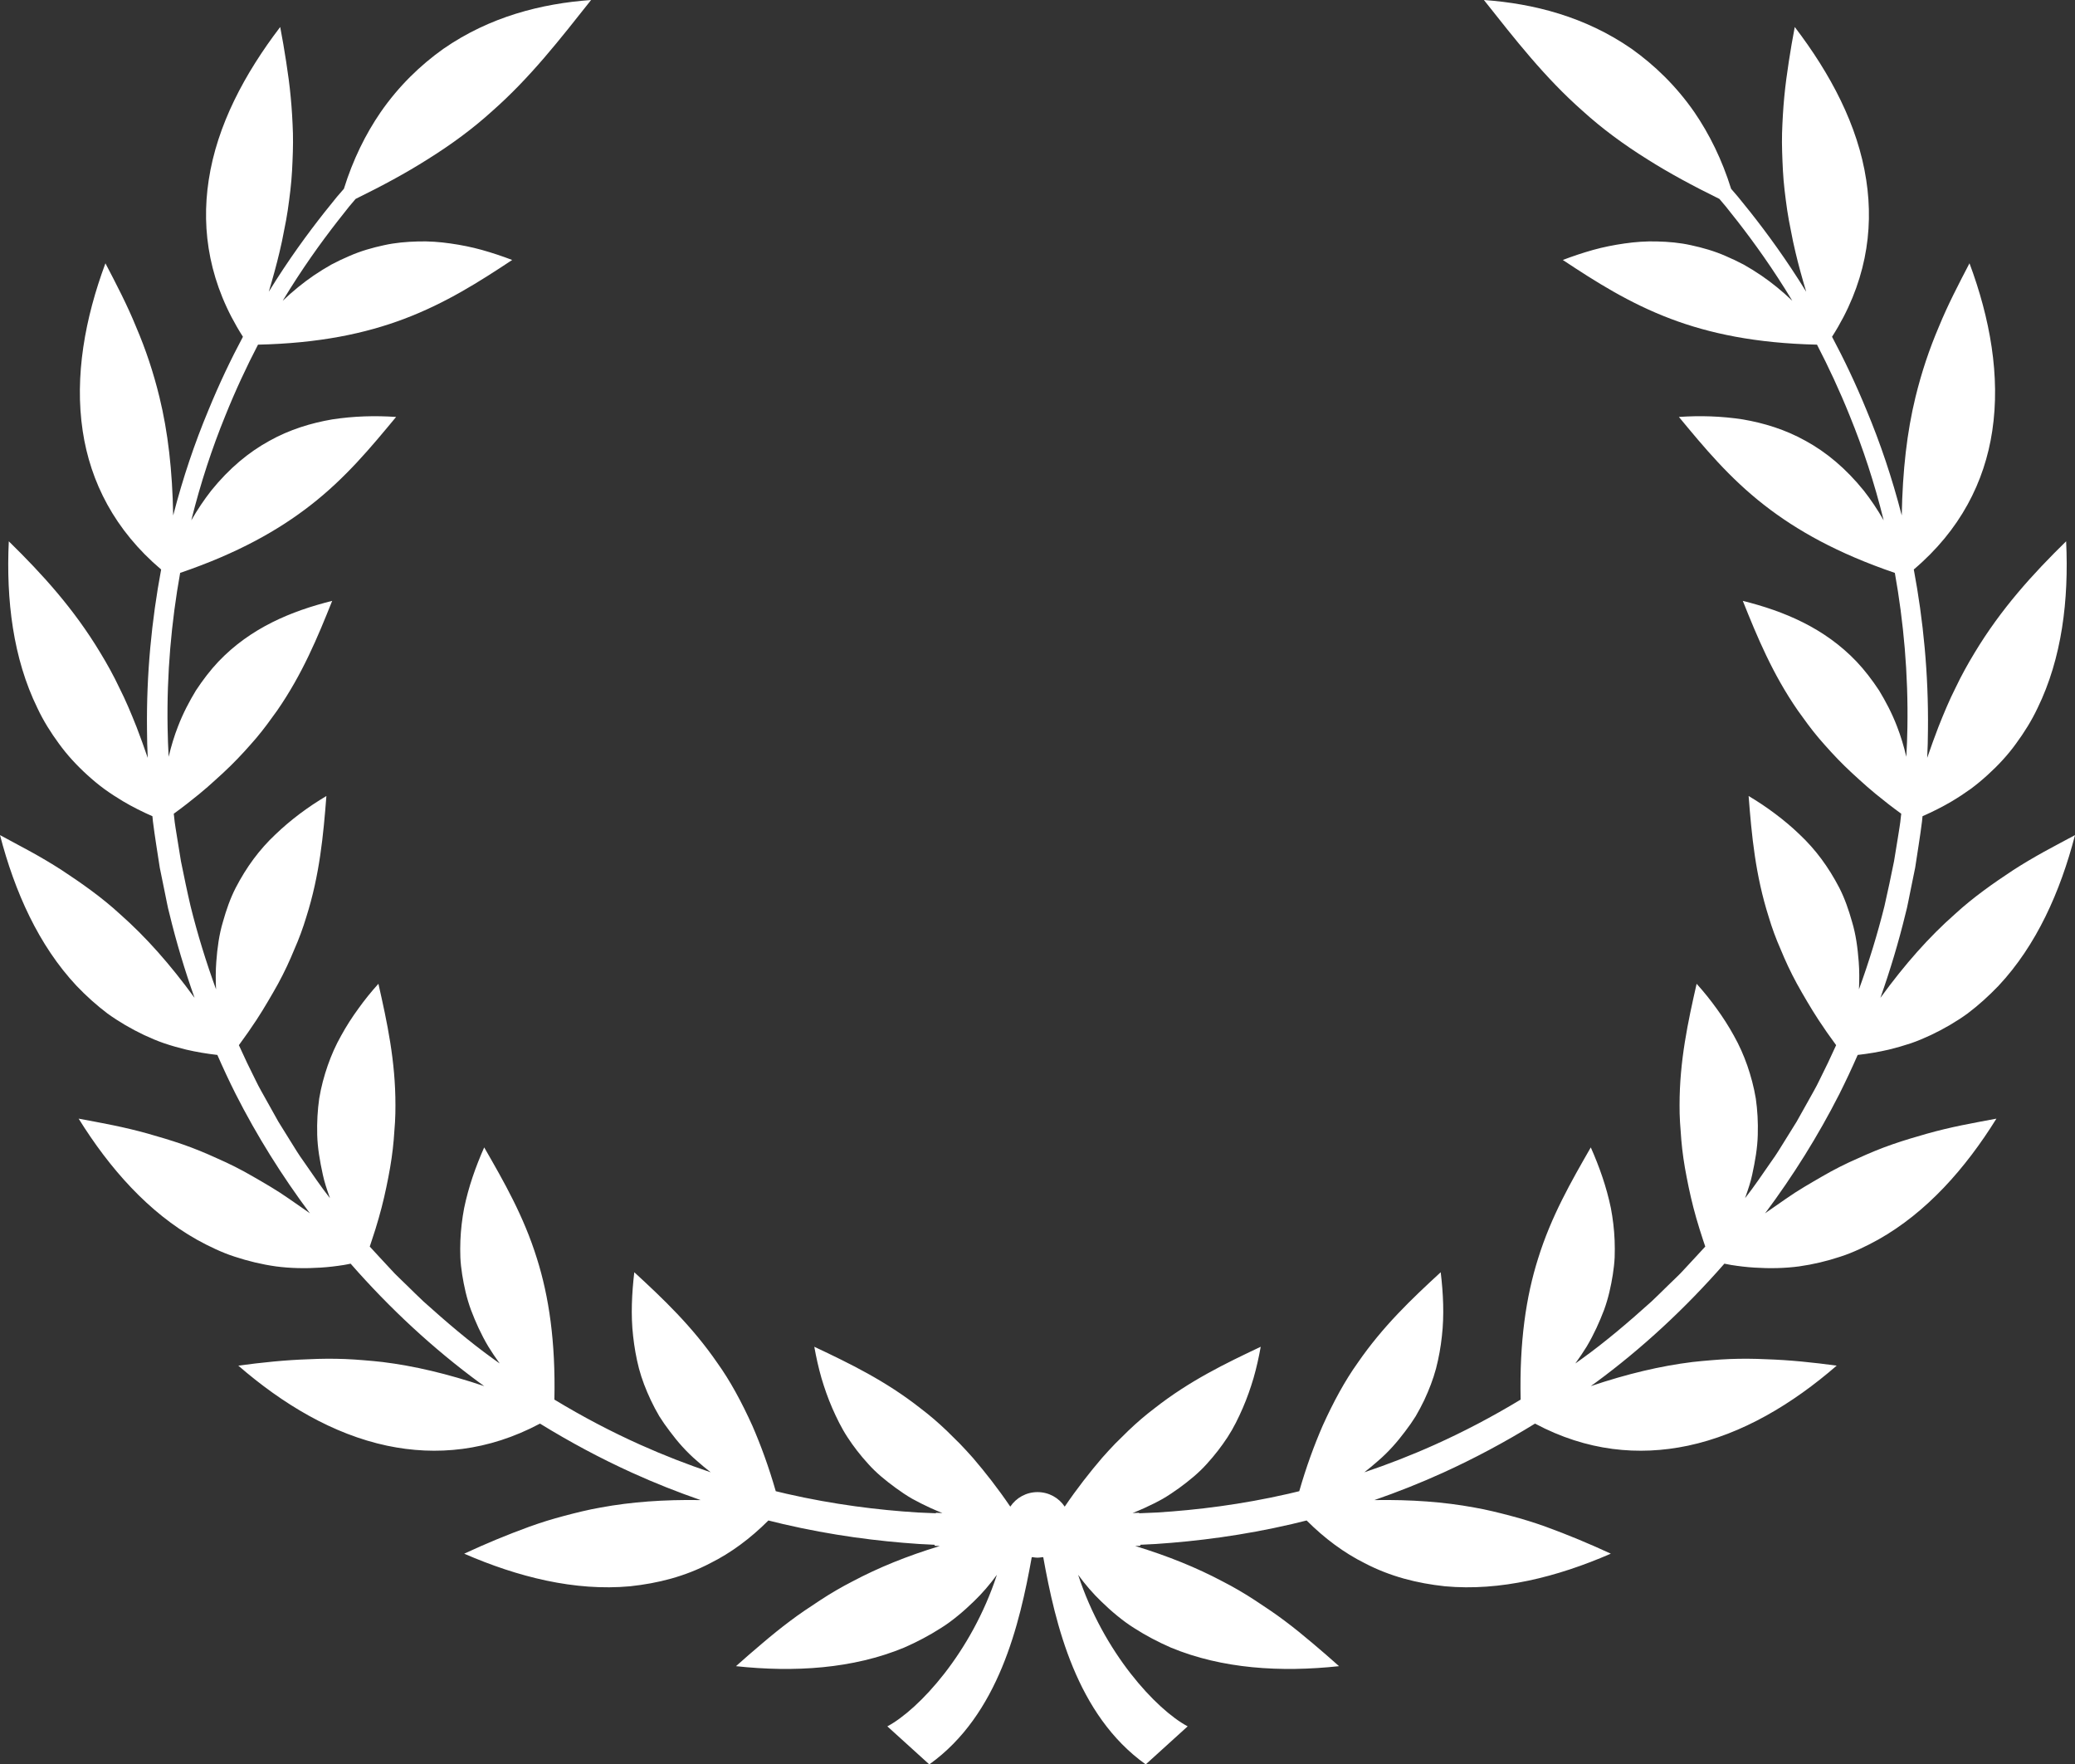 <svg version="1.1" id="图层_1" x="0px" y="0px" width="96.449px" height="82px" viewBox="0 0 96.449 82" enable-background="new 0 0 96.449 82" xml:space="preserve" xmlns="http://www.w3.org/2000/svg" xmlns:xlink="http://www.w3.org/1999/xlink" xmlns:xml="http://www.w3.org/XML/1998/namespace">
  <rect x="0" y="0" width="96.449" height="82" fill="#333333" stroke="none"/>
  <path fill="#FFFFFF" d="M86.348,49.028c0.499-0.056,0.98-0.138,1.447-0.247c0.348-0.085,0.684-0.181,1.018-0.292
	c0.327-0.111,0.631-0.244,0.937-0.385c0.602-0.285,1.176-0.619,1.705-1.001c0.512-0.387,0.989-0.819,1.438-1.287
	c1.765-1.883,2.873-4.373,3.557-7.005l-0.713,0.381c-0.244,0.13-0.484,0.262-0.724,0.391c-0.482,0.268-0.96,0.548-1.425,0.848
	c-0.912,0.601-1.868,1.267-2.734,2.065c-1.185,1.046-2.305,2.305-3.45,3.879c0.455-1.288,0.848-2.593,1.166-3.906
	c0.099-0.353,0.153-0.718,0.232-1.075c0.074-0.358,0.147-0.717,0.219-1.073c0.107-0.721,0.229-1.436,0.317-2.149
	c0.011-0.079,0.016-0.159,0.024-0.239c0.476-0.209,0.929-0.437,1.354-0.688c0.308-0.183,0.601-0.376,0.885-0.58
	c0.278-0.205,0.534-0.42,0.783-0.646c0.495-0.448,0.946-0.935,1.322-1.457c0.384-0.522,0.729-1.074,1.002-1.653
	c1.133-2.317,1.458-5.026,1.329-7.753c-1.565,1.533-3.026,3.141-4.258,5.187c-0.31,0.511-0.61,1.05-0.881,1.621
	c-0.29,0.571-0.542,1.177-0.798,1.822c-0.174,0.457-0.35,0.935-0.521,1.435c0.021-0.433,0.034-0.866,0.035-1.294
	c0.03-2.603-0.217-5.109-0.658-7.461c2.159-1.83,3.292-4.068,3.647-6.437c0.385-2.554-0.107-5.241-1.058-7.793
	c-0.498,0.956-1.013,1.942-1.428,2.96c-0.44,1.03-0.798,2.098-1.083,3.261c-0.395,1.621-0.599,3.4-0.638,5.498
	c-0.45-1.749-1.006-3.387-1.632-4.881c-0.505-1.233-1.05-2.375-1.608-3.423c1.541-2.408,1.957-4.897,1.59-7.281
	c-0.386-2.552-1.673-4.951-3.323-7.115c-0.102,0.535-0.196,1.072-0.277,1.609c-0.083,0.54-0.159,1.093-0.211,1.644
	c-0.052,0.551-0.084,1.108-0.103,1.684c-0.014,0.573,0.011,1.146,0.041,1.746c0.031,0.598,0.109,1.199,0.199,1.835
	c0.048,0.314,0.105,0.631,0.173,0.953c0.06,0.329,0.131,0.66,0.211,0.996c0.139,0.591,0.309,1.202,0.499,1.837
	c-0.914-1.483-1.816-2.714-2.597-3.702c-0.206-0.25-0.395-0.488-0.574-0.711c-0.113-0.13-0.219-0.253-0.32-0.372
	c-0.422-1.356-1.013-2.546-1.709-3.563c-0.848-1.221-1.851-2.183-2.913-2.94C73.687,0.776,71.282,0.165,68.974,0
	c1.448,1.827,2.822,3.599,4.596,5.162c0.88,0.798,1.873,1.539,3.038,2.264c0.966,0.61,2.055,1.201,3.313,1.819
	c0.096,0.114,0.195,0.23,0.298,0.353c0.176,0.221,0.36,0.457,0.557,0.703c0.762,0.98,1.643,2.202,2.533,3.677
	c-0.476-0.454-0.961-0.846-1.443-1.175c-0.275-0.187-0.548-0.354-0.817-0.506c-0.278-0.147-0.555-0.278-0.827-0.394
	c-0.538-0.238-1.088-0.392-1.618-0.506c-0.523-0.118-1.06-0.163-1.575-0.175c-0.507-0.016-1.018,0.021-1.515,0.093
	c-0.5,0.071-0.981,0.167-1.463,0.3c-0.481,0.135-0.949,0.292-1.409,0.467c1.528,1.013,3.091,2.008,5.017,2.736
	c1.806,0.682,3.953,1.135,6.798,1.2c0.529,1.021,1.047,2.127,1.527,3.32c0.605,1.484,1.145,3.11,1.572,4.845
	c-0.289-0.508-0.602-0.969-0.925-1.382c-0.837-1.035-1.742-1.786-2.699-2.31c-0.948-0.53-1.943-0.831-2.923-0.999
	c-1.005-0.154-1.978-0.182-2.971-0.115c1.17,1.414,2.343,2.833,3.968,4.097c1.509,1.177,3.406,2.242,6.069,3.151
	c0.407,2.273,0.627,4.689,0.584,7.191c-0.007,0.451-0.025,0.902-0.051,1.355c-0.116-0.499-0.26-0.968-0.43-1.406
	c-0.236-0.618-0.532-1.175-0.835-1.675c-0.329-0.499-0.672-0.944-1.044-1.339c-1.501-1.577-3.393-2.352-5.291-2.826
	c0.679,1.698,1.385,3.402,2.559,5.098c0.303,0.424,0.609,0.851,0.971,1.279c0.371,0.429,0.754,0.858,1.196,1.291
	c0.219,0.216,0.458,0.434,0.698,0.651c0.237,0.218,0.489,0.437,0.757,0.658c0.365,0.301,0.76,0.608,1.184,0.916
	c-0.007,0.042-0.01,0.083-0.016,0.125c-0.029,0.348-0.098,0.692-0.149,1.039c-0.058,0.348-0.111,0.697-0.171,1.046
	c-0.141,0.691-0.284,1.389-0.445,2.084c-0.324,1.301-0.721,2.594-1.185,3.868c0.021-0.441,0.021-0.871-0.011-1.281
	c-0.051-0.663-0.134-1.271-0.307-1.848c-0.162-0.574-0.344-1.096-0.592-1.584c-0.51-0.98-1.104-1.784-1.849-2.485
	c-0.362-0.349-0.742-0.667-1.139-0.964c-0.196-0.146-0.394-0.288-0.6-0.426c-0.209-0.138-0.417-0.271-0.631-0.398
	c0.142,1.833,0.312,3.667,0.938,5.633c0.146,0.49,0.329,0.992,0.557,1.509c0.211,0.512,0.452,1.036,0.75,1.582
	c0.146,0.271,0.313,0.55,0.476,0.83c0.163,0.278,0.339,0.562,0.528,0.852c0.249,0.38,0.521,0.772,0.819,1.174
	c-0.248,0.551-0.51,1.098-0.782,1.638c-0.155,0.33-0.345,0.642-0.518,0.961l-0.533,0.951l-0.575,0.926
	c-0.191,0.308-0.379,0.619-0.593,0.912c-0.405,0.581-0.795,1.167-1.231,1.721c0.011-0.033,0.022-0.067,0.033-0.1
	c0.118-0.332,0.225-0.653,0.295-0.982c0.142-0.652,0.246-1.256,0.261-1.854c0.019-0.596-0.015-1.159-0.091-1.692
	c-0.09-0.54-0.229-1.053-0.396-1.536c-0.171-0.485-0.371-0.94-0.624-1.387c-0.243-0.442-0.512-0.86-0.803-1.26
	c-0.287-0.398-0.59-0.777-0.928-1.151c-0.405,1.784-0.795,3.583-0.793,5.645c-0.002,0.257,0.005,0.521,0.021,0.789
	c0.02,0.27,0.038,0.543,0.06,0.819c0.046,0.551,0.129,1.13,0.25,1.741c0.116,0.605,0.255,1.231,0.447,1.9
	c0.097,0.334,0.202,0.678,0.32,1.031c0.032,0.095,0.064,0.192,0.097,0.288c-0.322,0.359-0.66,0.706-0.982,1.061
	c-0.235,0.266-0.506,0.501-0.757,0.753c-0.254,0.247-0.502,0.497-0.76,0.738c-1.05,0.944-2.11,1.852-3.226,2.656
	c-0.104,0.077-0.21,0.15-0.315,0.225c0.191-0.266,0.371-0.53,0.531-0.791c0.339-0.571,0.595-1.147,0.804-1.695
	c0.202-0.552,0.324-1.116,0.408-1.648c0.041-0.269,0.072-0.528,0.085-0.793c0.008-0.267,0.01-0.53-0.001-0.787
	c-0.021-0.518-0.082-1.019-0.174-1.505c-0.204-0.991-0.539-1.93-0.934-2.823c-0.914,1.592-1.836,3.193-2.448,5.159
	c-0.562,1.771-0.872,3.875-0.813,6.562c-1.32,0.799-2.659,1.5-3.997,2.1c-1.095,0.492-2.191,0.916-3.269,1.279
	c0.219-0.172,0.433-0.346,0.629-0.522c0.5-0.426,0.915-0.906,1.268-1.378c0.181-0.235,0.345-0.47,0.492-0.707
	c0.145-0.248,0.274-0.494,0.394-0.741c0.23-0.495,0.418-0.978,0.551-1.477c0.131-0.504,0.218-1.004,0.272-1.501
	c0.113-0.98,0.062-1.999-0.055-2.972c-1.352,1.243-2.69,2.514-3.858,4.211c-0.594,0.829-1.13,1.817-1.632,2.928
	c-0.393,0.907-0.758,1.899-1.085,3.037c-0.172,0.041-0.344,0.083-0.512,0.122c-2.184,0.499-4.244,0.753-6.095,0.868
	c-0.284,0.012-0.56,0.025-0.836,0.036v-0.022c-0.056,0.001-0.159,0.006-0.303,0.011c0.188-0.075,0.371-0.153,0.547-0.232
	c0.3-0.137,0.588-0.279,0.856-0.43c0.271-0.158,0.524-0.331,0.765-0.504c0.481-0.353,0.905-0.699,1.277-1.113
	c0.369-0.404,0.689-0.82,0.97-1.249c0.277-0.424,0.507-0.895,0.705-1.351c0.199-0.46,0.363-0.927,0.502-1.397
	c0.137-0.474,0.245-0.968,0.333-1.452c-1.653,0.782-3.311,1.583-4.935,2.859c-0.407,0.307-0.812,0.653-1.22,1.043
	c-0.201,0.202-0.405,0.396-0.611,0.602c-0.199,0.208-0.401,0.426-0.608,0.66c-0.576,0.674-1.156,1.411-1.737,2.266
	c-0.271-0.407-0.736-0.675-1.265-0.675c-0.527,0-0.992,0.268-1.265,0.675c-0.581-0.855-1.16-1.592-1.737-2.266
	c-0.206-0.233-0.409-0.452-0.609-0.66c-0.205-0.207-0.408-0.4-0.609-0.602c-0.409-0.39-0.813-0.736-1.221-1.043
	c-1.623-1.277-3.28-2.078-4.934-2.859c0.087,0.484,0.196,0.979,0.332,1.452c0.139,0.471,0.303,0.937,0.502,1.397
	c0.2,0.456,0.428,0.926,0.706,1.351c0.278,0.428,0.6,0.845,0.97,1.249c0.371,0.414,0.794,0.76,1.277,1.113
	c0.238,0.174,0.493,0.347,0.765,0.504c0.27,0.15,0.557,0.292,0.856,0.43c0.176,0.079,0.359,0.157,0.546,0.232
	c-0.144-0.005-0.246-0.01-0.302-0.011l-0.001,0.022c-0.274-0.011-0.551-0.024-0.835-0.036c-1.852-0.115-3.912-0.37-6.096-0.868
	c-0.168-0.039-0.339-0.081-0.511-0.122c-0.328-1.138-0.692-2.13-1.085-3.037c-0.503-1.111-1.038-2.1-1.633-2.928
	c-1.169-1.697-2.507-2.968-3.858-4.211c-0.113,0.973-0.167,1.991-0.054,2.972c0.055,0.498,0.141,0.997,0.271,1.501
	c0.133,0.5,0.32,0.982,0.553,1.477c0.116,0.247,0.247,0.493,0.392,0.741c0.148,0.236,0.312,0.471,0.493,0.707
	c0.352,0.473,0.767,0.952,1.268,1.378c0.196,0.176,0.41,0.35,0.629,0.522c-1.079-0.364-2.175-0.788-3.27-1.279
	c-1.337-0.599-2.677-1.301-3.996-2.1c0.059-2.687-0.253-4.791-0.813-6.562c-0.612-1.966-1.533-3.567-2.449-5.159
	c-0.396,0.893-0.729,1.833-0.933,2.823c-0.092,0.486-0.153,0.987-0.174,1.505c-0.011,0.257-0.01,0.52-0.001,0.787
	c0.012,0.265,0.043,0.525,0.084,0.793c0.085,0.532,0.206,1.096,0.41,1.648c0.208,0.548,0.463,1.124,0.803,1.695
	c0.159,0.261,0.339,0.525,0.531,0.791c-0.106-0.075-0.212-0.148-0.315-0.225c-1.117-0.805-2.176-1.712-3.226-2.656
	c-0.259-0.241-0.507-0.491-0.762-0.738c-0.25-0.252-0.52-0.487-0.755-0.753c-0.322-0.355-0.661-0.702-0.982-1.061
	c0.032-0.096,0.064-0.193,0.095-0.288c0.119-0.353,0.227-0.696,0.321-1.031c0.193-0.669,0.331-1.295,0.448-1.9
	c0.12-0.611,0.203-1.19,0.25-1.741c0.021-0.276,0.041-0.549,0.06-0.819c0.015-0.268,0.022-0.531,0.02-0.789
	c0.003-2.062-0.387-3.861-0.791-5.645c-0.339,0.374-0.643,0.752-0.929,1.151c-0.292,0.4-0.562,0.818-0.804,1.26
	c-0.253,0.446-0.453,0.902-0.623,1.387c-0.167,0.482-0.308,0.996-0.396,1.536c-0.076,0.533-0.109,1.096-0.093,1.692
	c0.017,0.598,0.12,1.202,0.263,1.854c0.071,0.329,0.176,0.65,0.295,0.982c0.01,0.033,0.022,0.067,0.033,0.1
	c-0.437-0.554-0.826-1.14-1.232-1.721c-0.214-0.293-0.401-0.604-0.593-0.912l-0.575-0.926l-0.531-0.951
	c-0.175-0.319-0.362-0.631-0.519-0.961c-0.273-0.54-0.534-1.087-0.782-1.638c0.297-0.402,0.57-0.794,0.819-1.174
	c0.189-0.291,0.365-0.574,0.527-0.852c0.162-0.279,0.331-0.559,0.477-0.83c0.297-0.546,0.539-1.069,0.749-1.582
	c0.229-0.517,0.411-1.02,0.559-1.509c0.625-1.966,0.794-3.8,0.937-5.633c-0.214,0.128-0.422,0.26-0.632,0.398
	c-0.206,0.138-0.403,0.279-0.601,0.426c-0.394,0.297-0.774,0.615-1.137,0.964c-0.745,0.701-1.34,1.505-1.849,2.485
	c-0.249,0.488-0.432,1.01-0.593,1.584c-0.172,0.577-0.257,1.186-0.306,1.848c-0.031,0.41-0.032,0.839-0.011,1.281
	c-0.464-1.274-0.862-2.566-1.185-3.868c-0.162-0.695-0.306-1.393-0.446-2.084c-0.058-0.349-0.112-0.698-0.17-1.046
	c-0.052-0.347-0.12-0.691-0.15-1.039c-0.004-0.042-0.009-0.083-0.015-0.125c0.423-0.307,0.818-0.614,1.184-0.916
	c0.269-0.221,0.52-0.439,0.756-0.658c0.241-0.217,0.481-0.435,0.698-0.651c0.443-0.433,0.825-0.862,1.196-1.291
	c0.361-0.428,0.668-0.854,0.972-1.279c1.174-1.696,1.879-3.4,2.558-5.098c-1.897,0.474-3.789,1.25-5.291,2.826
	c-0.372,0.395-0.714,0.84-1.043,1.339c-0.303,0.5-0.599,1.058-0.835,1.675c-0.172,0.438-0.313,0.907-0.432,1.406
	c-0.024-0.453-0.043-0.904-0.049-1.355c-0.044-2.502,0.176-4.917,0.583-7.191c2.664-0.91,4.561-1.975,6.069-3.151
	c1.625-1.264,2.798-2.684,3.969-4.097c-0.994-0.066-1.968-0.039-2.972,0.115c-0.979,0.168-1.975,0.469-2.923,0.999
	c-0.956,0.524-1.862,1.274-2.699,2.31c-0.323,0.413-0.635,0.875-0.926,1.382c0.43-1.734,0.969-3.36,1.574-4.845
	c0.479-1.193,0.997-2.299,1.527-3.32c2.844-0.064,4.991-0.518,6.797-1.2c1.926-0.728,3.489-1.723,5.018-2.736
	c-0.46-0.175-0.929-0.332-1.41-0.467c-0.481-0.133-0.962-0.229-1.463-0.3c-0.497-0.072-1.007-0.109-1.514-0.093
	c-0.516,0.013-1.052,0.058-1.576,0.175c-0.529,0.114-1.079,0.268-1.618,0.506c-0.273,0.116-0.548,0.247-0.826,0.394
	c-0.269,0.153-0.543,0.32-0.817,0.506c-0.482,0.33-0.968,0.722-1.443,1.175c0.89-1.475,1.771-2.697,2.534-3.677
	c0.196-0.247,0.379-0.482,0.555-0.703c0.104-0.123,0.201-0.239,0.299-0.353c1.258-0.618,2.349-1.208,3.313-1.819
	C21.007,6.701,22,5.96,22.88,5.162C24.654,3.599,26.027,1.827,27.475,0c-2.307,0.165-4.712,0.776-6.869,2.271
	c-1.063,0.757-2.065,1.719-2.912,2.94c-0.699,1.018-1.288,2.208-1.709,3.563c-0.103,0.119-0.208,0.242-0.322,0.372
	c-0.179,0.223-0.37,0.462-0.573,0.711c-0.78,0.988-1.685,2.218-2.597,3.702c0.189-0.635,0.359-1.247,0.498-1.837
	c0.081-0.336,0.152-0.667,0.211-0.996c0.068-0.322,0.126-0.639,0.173-0.953c0.091-0.636,0.168-1.237,0.2-1.835
	c0.031-0.6,0.055-1.173,0.041-1.746c-0.019-0.575-0.05-1.133-0.104-1.684c-0.05-0.55-0.128-1.104-0.211-1.644
	c-0.081-0.538-0.176-1.075-0.277-1.609c-1.65,2.164-2.937,4.563-3.323,7.115c-0.366,2.384,0.05,4.873,1.591,7.281
	c-0.56,1.048-1.104,2.19-1.609,3.423C9.058,20.569,8.5,22.207,8.05,23.956c-0.038-2.098-0.242-3.877-0.638-5.498
	c-0.284-1.163-0.642-2.23-1.084-3.261C5.915,14.179,5.4,13.192,4.9,12.237c-0.948,2.552-1.441,5.239-1.056,7.793
	c0.355,2.369,1.486,4.607,3.646,6.437c-0.44,2.353-0.689,4.858-0.657,7.461c0.001,0.428,0.013,0.861,0.034,1.294
	c-0.17-0.5-0.346-0.978-0.52-1.435c-0.256-0.645-0.509-1.251-0.8-1.822c-0.269-0.571-0.569-1.11-0.88-1.621
	c-1.23-2.046-2.691-3.653-4.258-5.187c-0.128,2.727,0.196,5.436,1.331,7.753c0.271,0.579,0.616,1.131,1.001,1.653
	c0.376,0.521,0.826,1.008,1.32,1.457c0.25,0.227,0.505,0.441,0.784,0.646c0.283,0.204,0.578,0.397,0.886,0.58
	c0.425,0.251,0.878,0.479,1.354,0.688c0.008,0.08,0.014,0.16,0.023,0.239c0.088,0.714,0.21,1.428,0.318,2.149
	c0.071,0.355,0.144,0.714,0.219,1.073c0.08,0.357,0.133,0.722,0.232,1.075c0.317,1.313,0.71,2.618,1.167,3.906
	c-1.146-1.574-2.267-2.833-3.451-3.879c-0.865-0.799-1.822-1.465-2.734-2.065c-0.466-0.3-0.939-0.58-1.426-0.848
	c-0.238-0.129-0.479-0.261-0.724-0.391L0,38.811c0.684,2.632,1.793,5.123,3.558,7.005c0.447,0.468,0.926,0.9,1.438,1.287
	c0.53,0.382,1.104,0.716,1.704,1.001c0.306,0.141,0.609,0.274,0.938,0.385c0.332,0.112,0.67,0.208,1.018,0.292
	c0.466,0.109,0.947,0.19,1.447,0.247c0.268,0.612,0.55,1.217,0.851,1.816c0.989,1.948,2.154,3.807,3.453,5.548
	c-0.03-0.023-0.063-0.047-0.093-0.069c-0.299-0.209-0.594-0.411-0.875-0.608c-0.562-0.396-1.146-0.728-1.693-1.044
	c-0.548-0.319-1.096-0.593-1.648-0.834c-0.538-0.247-1.071-0.467-1.615-0.655c-0.541-0.188-1.085-0.348-1.614-0.498
	c-0.532-0.149-1.067-0.275-1.608-0.387c-0.538-0.112-1.083-0.209-1.606-0.308c1.44,2.317,3.246,4.36,5.496,5.624
	c0.281,0.158,0.57,0.303,0.863,0.438c0.29,0.133,0.586,0.255,0.898,0.354c0.62,0.205,1.261,0.359,1.915,0.451
	c0.664,0.088,1.364,0.102,2.074,0.056c0.357-0.022,0.716-0.064,1.081-0.122c0.104-0.016,0.209-0.04,0.316-0.061
	c1.825,2.087,3.847,3.957,5.99,5.532c0.074,0.056,0.148,0.105,0.221,0.159c-1.715-0.575-3.251-0.938-4.724-1.12
	c-0.296-0.037-0.595-0.058-0.883-0.084c-0.289-0.025-0.575-0.043-0.856-0.055c-0.57-0.022-1.134-0.018-1.694,0.01
	c-1.103,0.036-2.187,0.151-3.275,0.297c2.06,1.785,4.396,3.188,6.92,3.722c2.282,0.479,4.686,0.257,7.103-1.028
	c1.407,0.867,2.836,1.628,4.267,2.278c1.07,0.487,2.14,0.908,3.2,1.276c-1.722-0.026-3.229,0.085-4.636,0.344
	c-0.586,0.101-1.158,0.245-1.71,0.391c-0.546,0.142-1.081,0.31-1.606,0.498c-1.056,0.385-2.046,0.797-3.038,1.258
	c2.495,1.085,5.14,1.751,7.711,1.515c1.292-0.138,2.541-0.451,3.738-1.079c0.945-0.471,1.849-1.138,2.691-1.979
	c0.229,0.059,0.461,0.116,0.689,0.168c2.263,0.526,4.395,0.797,6.31,0.924c0.249,0.012,0.493,0.026,0.73,0.037l-0.001,0.049
	c0.053,0.002,0.136,0.004,0.24,0.008c-1.535,0.468-2.854,1.006-4.052,1.641c-0.526,0.27-1.029,0.564-1.51,0.88
	c-0.485,0.319-0.941,0.619-1.386,0.956c-0.444,0.331-0.874,0.681-1.297,1.04c-0.419,0.355-0.825,0.704-1.23,1.068
	c2.712,0.292,5.437,0.124,7.817-0.864c0.594-0.259,1.165-0.56,1.707-0.907c0.273-0.169,0.537-0.366,0.791-0.575
	c0.259-0.211,0.504-0.433,0.744-0.667c0.382-0.366,0.737-0.779,1.069-1.233c-1.184,3.626-3.628,6.261-5.092,7.043L43.195,82
	c3.228-2.303,4.203-6.524,4.762-9.629c0.016,0,0.031-0.001,0.049-0.001c0.071,0.011,0.144,0.023,0.219,0.023s0.147-0.012,0.22-0.023
	c0.017,0,0.032,0.002,0.047,0.001c0.56,3.105,1.535,7.327,4.763,9.629l1.949-1.768c-1.464-0.783-3.908-3.417-5.091-7.043
	c0.332,0.454,0.688,0.867,1.069,1.233c0.239,0.234,0.485,0.456,0.743,0.667c0.255,0.208,0.519,0.406,0.792,0.575
	c0.541,0.348,1.113,0.648,1.706,0.907c2.382,0.988,5.106,1.156,7.818,0.864c-0.405-0.365-0.812-0.713-1.231-1.068
	c-0.422-0.358-0.852-0.708-1.296-1.04c-0.445-0.337-0.901-0.637-1.384-0.956c-0.483-0.316-0.985-0.611-1.512-0.88
	c-1.197-0.635-2.519-1.173-4.053-1.641c0.104-0.003,0.188-0.005,0.241-0.008l-0.002-0.049c0.239-0.01,0.481-0.025,0.73-0.037
	c1.915-0.127,4.049-0.398,6.311-0.924c0.229-0.053,0.459-0.11,0.689-0.168c0.842,0.841,1.746,1.508,2.689,1.979
	c1.199,0.628,2.448,0.94,3.74,1.079c2.571,0.237,5.215-0.43,7.711-1.515c-0.992-0.46-1.983-0.873-3.038-1.258
	c-0.526-0.188-1.061-0.355-1.608-0.498c-0.55-0.146-1.125-0.29-1.708-0.391c-1.408-0.259-2.915-0.37-4.636-0.344
	c1.06-0.368,2.129-0.789,3.2-1.276c1.429-0.65,2.858-1.411,4.266-2.278c2.417,1.286,4.821,1.507,7.103,1.028
	c2.523-0.535,4.862-1.937,6.92-3.722c-1.087-0.146-2.172-0.262-3.275-0.297c-0.561-0.027-1.123-0.032-1.693-0.01
	c-0.281,0.012-0.568,0.029-0.857,0.055c-0.286,0.026-0.586,0.047-0.883,0.084c-1.474,0.182-3.009,0.544-4.724,1.12
	c0.072-0.054,0.147-0.104,0.222-0.159c2.144-1.576,4.164-3.445,5.989-5.532c0.107,0.021,0.214,0.045,0.316,0.061
	c0.366,0.058,0.725,0.1,1.081,0.122c0.711,0.046,1.41,0.032,2.074-0.056c0.654-0.092,1.297-0.246,1.916-0.451
	c0.313-0.099,0.608-0.222,0.898-0.354c0.292-0.135,0.581-0.28,0.862-0.438c2.251-1.263,4.057-3.307,5.498-5.624
	c-0.525,0.099-1.068,0.196-1.609,0.308c-0.54,0.111-1.075,0.238-1.606,0.387c-0.528,0.15-1.073,0.31-1.615,0.498
	c-0.542,0.188-1.076,0.408-1.614,0.655c-0.554,0.241-1.101,0.515-1.649,0.834c-0.546,0.317-1.131,0.648-1.693,1.044
	c-0.28,0.197-0.575,0.399-0.875,0.608c-0.03,0.022-0.063,0.046-0.093,0.069c1.299-1.741,2.464-3.6,3.454-5.548
	C85.796,50.245,86.08,49.64,86.348,49.028z" class="color c1"/>
</svg>